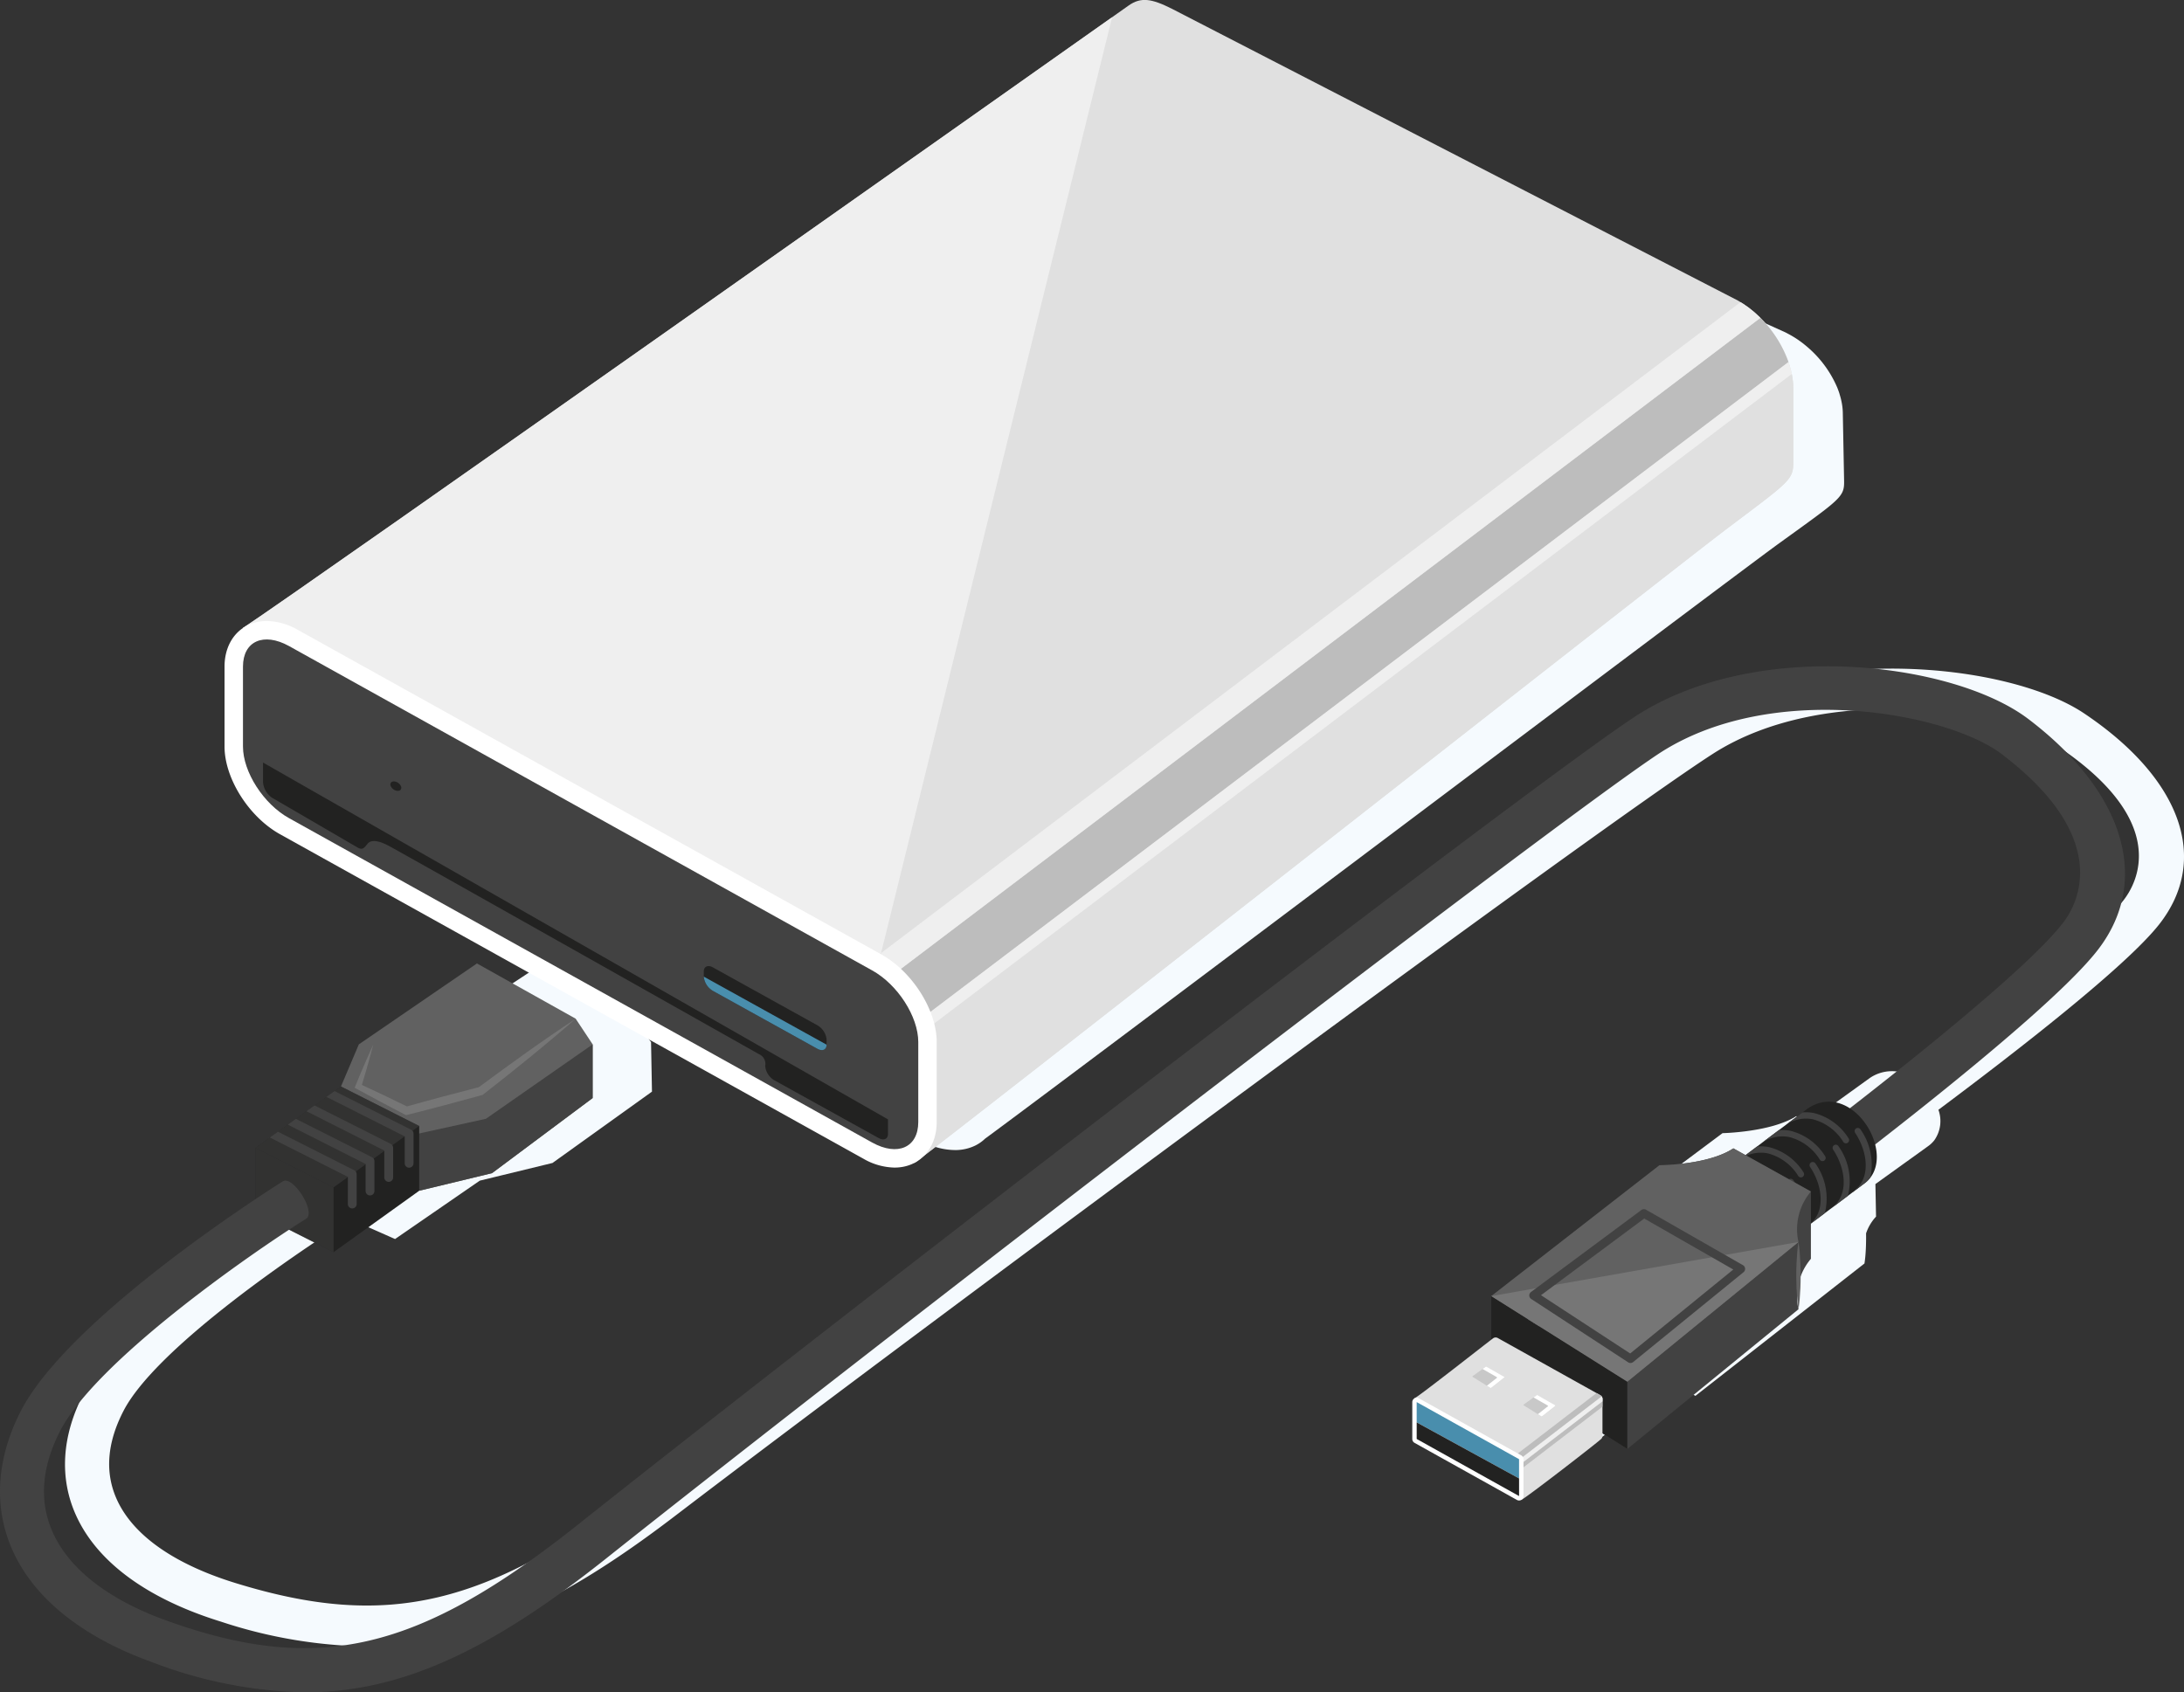 <svg xmlns="http://www.w3.org/2000/svg" width="233.352" height="180.843" viewBox="0 0 233.352 180.843">
  <rect x="0" y="0" width="233.352" height="180.843" fill="#333333" stroke="none"/>
  <g id="Grupo_215624" data-name="Grupo 215624" transform="translate(3311.919 5192.614)">
    <g id="Grupo_215470" data-name="Grupo 215470" transform="translate(152.081 -244.614)">
      <g id="Grupo_211194" data-name="Grupo 211194" transform="translate(-3464 -4948)">
        <g id="Grupo_211172" data-name="Grupo 211172" transform="translate(6.954 7.074)">
          <path id="Trazado_223500" data-name="Trazado 223500" d="M102.9,182.17,165.972,213a7.351,7.351,0,0,0,3.363.817,4.865,4.865,0,0,0,2.147-.519h0l.01-.007a4.135,4.135,0,0,0,.962-.691c9.19-6.744,79.769-59.952,84.835-63.614,6.661-4.814,6.983-4.935,6.949-6.717L264.1,135a6.221,6.221,0,0,0-.055-.684c0-.017-.007-.035-.008-.051-.031-.219-.073-.439-.126-.66l0-.01c0-.008-.005-.017-.007-.025-.046-.185-.1-.37-.156-.555l0-.014q-.092-.287-.206-.573v0l0-.007a11.777,11.777,0,0,0-3.082-4.292l-.009-.008h0c-.155-.138-.314-.269-.475-.4l-.043-.035q-.252-.2-.512-.381l-.015-.012a10.574,10.574,0,0,0-1.113-.68l0,0h0c-.1-.052-.2-.108-.295-.157l-61.14-27.631c-2.2-.972-3.359-1.124-4.668-.225-2.14,1.47-69.518,47.208-88.875,60.136l-.138.092-.751.5-.225.15-.551.366-.324.215-.292.194-.482.319-.209.138-.451.3-.136.09-.421.276-.078.05-.366.238-.042.026c-.113.073-.217.14-.3.194l0,0a4.344,4.344,0,0,0-1.9,3.847l.152,7.9C96.847,176.775,99.535,180.531,102.9,182.17Z" transform="translate(-74.158 -97.999)" fill="#f5fafe"/>
          <path id="Trazado_223501" data-name="Trazado 223501" d="M271.382,220.189c-8.122-5.451-29.492-7.54-42.372.741C216.9,228.721,145.6,281.376,117.7,302.672c-16.923,12.92-27.58,15.455-43.857,10.435-6.536-2.016-10.911-5.089-12.651-8.887-1.318-2.877-1.082-6.079.7-9.517,3.317-6.395,17.229-16.072,24.2-20.481l4.81,2.128,9.051-6.239,7.768-1.888,10.63-7.622-.1-5.3-1.87-2.5-10.677-5.252-12.491,8.234-1.835,4.193-.676.466h0l-.855.588h0l-1.263.871h0l-.853.589h0l-1.119.772h0l-.855.588h0l-1.048.723h0l-.718.5-1.665,1.148.1,5.068c-6.295,4.047-20.861,13.974-24.793,21.553-2.359,4.547-2.634,9.073-.794,13.09,2.28,4.977,7.637,8.889,15.49,11.312a51.8,51.8,0,0,0,16.342,2.645c10.326-.2,19.83-4.548,32.028-13.861,27.844-21.258,98.957-73.779,111-81.522,11.868-7.632,30.9-4.81,36.892-.787,12.1,8.123,8.39,14.655,6.964,16.463-3.189,4.044-14.16,12.575-22.547,18.839a4.189,4.189,0,0,0-4.528.117l-.537.387h0l-1.746,1.259h0l-.764.551h0l-1.833,1.323h0l-.461.331h0l-1.211.875-1.314-.643c-2.708,1.716-7.878,1.815-7.878,1.815L214.977,278.3l.083,4.3c-1.358,1-7.745,5.822-8.116,5.944a.432.432,0,0,0-.226.379l.071,3.643a.432.432,0,0,0,.248.375l11.074,5.429a.511.511,0,0,0,.23.05.493.493,0,0,0,.24-.065c.5-.195,8.159-5.9,8.345-6.109a.431.431,0,0,0,.226-.38l0-.249,2.688,1.491L247.9,278.963s.018-.1.041-.286.055-.443.075-.755c.047-.6.068-1.388.058-2.183a4.971,4.971,0,0,1,1.063-1.785l-.067-3.477,2.8-2.016,1.117-.8h0l1.691-1.219a3.288,3.288,0,0,0,.362-.292c.012-.01.021-.021.031-.031a3.113,3.113,0,0,0,.281-.307h0a3.544,3.544,0,0,0,.45-3.272c8.6-6.424,20.062-15.343,23.58-19.805C284.839,235.8,281.775,227.164,271.382,220.189Zm-23.59,58.131c.014.1.028.183.039.26C247.818,278.493,247.8,278.406,247.793,278.321Z" transform="translate(-55.644 -151.025)" fill="#f5fafe"/>
        </g>
        <g id="Grupo_211193" data-name="Grupo 211193" transform="translate(0 0)">
          <g id="Grupo_211176" data-name="Grupo 211176" transform="translate(23.991)">
            <g id="Grupo_211173" data-name="Grupo 211173" transform="translate(1.97)">
              <path id="Trazado_223502" data-name="Trazado 223502" d="M90.307,152.2c6.5-4.269,92.181-64.762,94.612-66.5,1.323-.945,2.476-.756,4.651.341l60.447,31.164c3.328,1.843,5.936,5.961,5.936,9.373v7.866c0,1.927-.323,2.052-7.06,7.12-5.439,4.092-85.567,67.028-86.818,67.774S90.307,152.2,90.307,152.2Z" transform="translate(-90.307 -85.098)" fill="#e0e0e0"/>
              <path id="Trazado_223503" data-name="Trazado 223503" d="M183.168,88.467c-12.566,8.887-86.826,61.3-92.861,65.259,0,0,33.893,27.821,55.1,44.641l13.08-9.909Z" transform="translate(-90.307 -86.62)" fill="#efefef"/>
              <path id="Trazado_223504" data-name="Trazado 223504" d="M208.956,227.566l100.071-75.8a12.8,12.8,0,0,0-3-4.724L211.08,218.96Z" transform="translate(-143.897 -113.076)" fill="#bdbdbd"/>
              <path id="Trazado_223505" data-name="Trazado 223505" d="M212.83,217.579l94.944-71.918a11.244,11.244,0,0,0-2.127-1.677l-91.819,69.549Z" transform="translate(-145.647 -111.695)" fill="#efefef"/>
              <path id="Trazado_223506" data-name="Trazado 223506" d="M207.045,236.75c4.563,3.52,7.511,5.659,7.757,5.513,1.25-.746,81.379-63.681,86.818-67.774,6.737-5.068,7.06-5.193,7.06-7.12V159.5a7.779,7.779,0,0,0-.164-1.523L207.625,234.4Z" transform="translate(-143.034 -118.016)" fill="#e0e0e0"/>
              <path id="Trazado_223507" data-name="Trazado 223507" d="M208.571,231.457l-.468,1.893,100.89-76.42a9.9,9.9,0,0,0-.351-1.274Z" transform="translate(-143.512 -116.967)" fill="#efefef"/>
            </g>
            <path id="Trazado_223508" data-name="Trazado 223508" d="M158.3,264.523a6.9,6.9,0,0,1-3.339-.955L92.65,228.906c-3.327-1.844-5.936-5.963-5.936-9.374v-8.544c0-2.868,1.854-4.871,4.509-4.871a6.9,6.9,0,0,1,3.339.955l62.309,34.662c3.327,1.843,5.935,5.963,5.935,9.374v8.545C162.806,262.52,160.952,264.523,158.3,264.523Z" transform="translate(-86.714 -139.759)" fill="#fff"/>
            <g id="Grupo_211175" data-name="Grupo 211175" transform="translate(1.97 68.328)">
              <path id="Trazado_223509" data-name="Trazado 223509" d="M162.46,261.275c0,2.719-2.2,3.7-4.923,2.194L95.23,228.807c-2.719-1.506-4.923-4.933-4.923-7.652v-8.544c0-2.72,2.2-3.7,4.923-2.194l62.307,34.661c2.72,1.506,4.923,4.932,4.923,7.652Z" transform="translate(-90.307 -209.709)" fill="#424242"/>
              <g id="Grupo_211174" data-name="Grupo 211174" transform="translate(2.142 13.153)">
                <path id="Trazado_223510" data-name="Trazado 223510" d="M193.22,281.765c0,.543-.44.74-.984.439l-11.152-6.182a1.981,1.981,0,0,1-.985-1.53v-.541c0-.544.44-.74.985-.439l11.152,6.182a1.98,1.98,0,0,1,.984,1.53Z" transform="translate(-133.005 -251.616)" fill="#222221"/>
                <path id="Trazado_223511" data-name="Trazado 223511" d="M94.213,233.7v2.1a2.232,2.232,0,0,0,.985,1.672l9.137,5.317c.544.3.7.007,1.045-.411.274-.326.861-.515,2.231.2,1.041.541,39.225,22.078,39.607,22.288a1.128,1.128,0,0,1,.649,1.258,1.983,1.983,0,0,0,.985,1.53L160,273.829c.544.3.985.1.985-.439v-1.563Z" transform="translate(-94.213 -233.697)" fill="#222221"/>
                <path id="Trazado_223512" data-name="Trazado 223512" d="M193.22,282.689c0,.543-.44.74-.984.439l-11.152-6.182a1.981,1.981,0,0,1-.985-1.53Z" transform="translate(-133.005 -252.54)" fill="#498ead"/>
                <path id="Trazado_223513" data-name="Trazado 223513" d="M120.147,238.24c-.131.2-.478.2-.773,0s-.429-.517-.3-.714.478-.2.773,0S120.278,238.043,120.147,238.24Z" transform="translate(-105.42 -235.36)" fill="#222221"/>
              </g>
            </g>
          </g>
          <g id="Grupo_211192" data-name="Grupo 211192" transform="translate(0 71.195)">
            <g id="Grupo_211180" data-name="Grupo 211180" transform="translate(27.283 31.76)">
              <g id="Grupo_211177" data-name="Grupo 211177" transform="translate(9.147)">
                <path id="Trazado_223514" data-name="Trazado 223514" d="M109.4,286l1.91-4.5,12.617-8.646,10.547,5.9,1.817,2.742v5.737l-10.749,8.024-7.783,1.88Z" transform="translate(-109.399 -272.858)" fill="#616161"/>
                <path id="Trazado_223515" data-name="Trazado 223515" d="M117.451,299.009l3.943,5.257,7.783-1.88,10.749-8.024v-5.737l-11.405,7.951Z" transform="translate(-113.036 -279.98)" fill="#424242"/>
                <path id="Trazado_223516" data-name="Trazado 223516" d="M135.679,283.625c-.8.709-1.614,1.388-2.426,2.077s-1.635,1.362-2.455,2.038q-2.474,2.013-4.989,3.973l-.067.053-.09.024-3.957,1.071c-1.324.342-2.644.7-3.97,1.026l-.169.042-.143-.075-2.551-1.342-2.537-1.37L112.07,291l.1-.245c.3-.736.6-1.474.924-2.2s.627-1.465.969-2.188c-.191.776-.416,1.54-.63,2.309s-.447,1.529-.676,2.292l-.153-.383,2.609,1.227,2.595,1.256-.311-.033c1.315-.372,2.637-.72,3.955-1.082l3.967-1.035-.158.077c1.709-1.265,3.423-2.522,5.155-3.755.87-.612,1.734-1.231,2.616-1.828S134.785,284.206,135.679,283.625Z" transform="translate(-110.605 -277.721)" fill="#767676"/>
              </g>
              <g id="Grupo_211179" data-name="Grupo 211179" transform="translate(0 13.142)">
                <path id="Trazado_223517" data-name="Trazado 223517" d="M110.222,307.971v-6.923l-8.358-4.221-9.147,6.561v6.923l8.358,4.221Z" transform="translate(-92.717 -296.826)" fill="#222221"/>
                <path id="Trazado_223518" data-name="Trazado 223518" d="M101.075,319.935l-8.358-4.221v-6.923l8.358,4.222Z" transform="translate(-92.717 -302.23)" fill="#424242" opacity="0.5"/>
                <path id="Trazado_223519" data-name="Trazado 223519" d="M110.222,301.047l-8.358-4.221-9.147,6.561,8.358,4.222Z" transform="translate(-92.717 -296.826)" fill="#424242" opacity="0.5"/>
                <g id="Grupo_211178" data-name="Grupo 211178" transform="translate(1.544 0.49)">
                  <path id="Trazado_223520" data-name="Trazado 223520" d="M103.873,313.346a.471.471,0,1,0,.941,0v-3.167a.472.472,0,0,0-.259-.42L96.4,305.641l-.863.62,8.34,4.208Z" transform="translate(-95.533 -301.298)" fill="#424242"/>
                  <path id="Trazado_223521" data-name="Trazado 223521" d="M107.354,310.82a.471.471,0,1,0,.941,0v-3.167a.473.473,0,0,0-.258-.421l-8.135-4.1-.864.619,8.315,4.2Z" transform="translate(-97.117 -300.162)" fill="#424242"/>
                  <path id="Trazado_223522" data-name="Trazado 223522" d="M110.992,308.215a.471.471,0,0,0,.943,0v-3.168a.473.473,0,0,0-.259-.421l-8.138-4.106-.863.619,8.318,4.2Z" transform="translate(-98.758 -298.985)" fill="#424242"/>
                  <path id="Trazado_223523" data-name="Trazado 223523" d="M114.937,305.438a.471.471,0,0,0,.942,0v-3.167a.472.472,0,0,0-.259-.422l-8.181-4.129-.864.619,8.361,4.22Z" transform="translate(-100.521 -297.72)" fill="#424242"/>
                </g>
              </g>
            </g>
            <g id="Grupo_211181" data-name="Grupo 211181">
              <path id="Trazado_223524" data-name="Trazado 223524" d="M75.538,324.585a48.062,48.062,0,0,1-16.248-3.2c-7.785-2.784-13.053-7.127-15.232-12.558-1.757-4.383-1.4-9.273,1.043-14.143,5.122-10.221,27.135-24.117,28.07-24.7,1.1-.689,3.6,3.3,2.5,3.989-6.057,3.8-22.6,15.318-26.363,22.825-1.845,3.682-2.142,7.14-.883,10.28,1.663,4.144,5.966,7.559,12.446,9.877,16.137,5.768,26.814,3.249,43.941-10.373,28.229-22.455,100.355-77.923,112.585-86.1,13-8.69,34.277-5.984,42.273.082,10.232,7.762,13.12,17.168,7.538,24.548-5.864,7.752-33.032,27.9-34.186,28.756a2.355,2.355,0,1,1-2.8-3.785c.277-.2,27.772-20.6,33.232-27.814,1.457-1.926,5.286-8.914-6.629-17.954-5.9-4.475-24.826-7.926-36.81.082-12.157,8.124-84.092,63.452-112.271,85.865C95.4,320.08,85.84,324.584,75.538,324.585Z" transform="translate(-42.962 -214.938)" fill="#424242"/>
            </g>
            <g id="Grupo_211184" data-name="Grupo 211184" transform="translate(178.687 46.529)">
              <g id="Grupo_211182" data-name="Grupo 211182">
                <path id="Trazado_223525" data-name="Trazado 223525" d="M375.3,318.691a5.023,5.023,0,0,1-4.453-8.83l12.433-9.33c4.9-3.284,9.877,5.3,6.028,8.032l-12.433,9.33A5.013,5.013,0,0,1,375.3,318.691Z" transform="translate(-368.836 -299.793)" fill="#222221"/>
              </g>
              <g id="Grupo_211183" data-name="Grupo 211183" transform="translate(4.608 1.127)">
                <path id="Trazado_223526" data-name="Trazado 223526" d="M393.81,302.595a5.428,5.428,0,0,1,3.284,2.423.338.338,0,0,0,.379.137.36.36,0,0,0,.09-.043.341.341,0,0,0,.094-.47,6.094,6.094,0,0,0-3.715-2.711,4.265,4.265,0,0,0-1.217-.063l-1.766,1.325A3.793,3.793,0,0,1,393.81,302.595Z" transform="translate(-383.437 -301.849)" fill="#424242"/>
                <path id="Trazado_223527" data-name="Trazado 223527" d="M404.779,305.056a.339.339,0,1,0-.565.375c1.342,2.012,1.731,4.883-.187,6.247a.347.347,0,0,0-.1.114l1.227-.92a3.085,3.085,0,0,0,.685-.667A6.512,6.512,0,0,0,404.779,305.056Z" transform="translate(-389.294 -303.229)" fill="#424242"/>
                <path id="Trazado_223528" data-name="Trazado 223528" d="M389.142,306.061a5.428,5.428,0,0,1,3.283,2.423.338.338,0,1,0,.563-.376,6.1,6.1,0,0,0-3.715-2.712,4.24,4.24,0,0,0-1.247-.059l-1.854,1.392c.007,0,.013,0,.02-.009A3.83,3.83,0,0,1,389.142,306.061Z" transform="translate(-381.274 -303.415)" fill="#424242"/>
                <path id="Trazado_223529" data-name="Trazado 223529" d="M400.545,308.328a.338.338,0,1,0-.564.375c1.34,2.012,1.731,4.887-.188,6.248a.228.228,0,0,0-.033.035l1.8-1.35A6.426,6.426,0,0,0,400.545,308.328Z" transform="translate(-387.412 -304.707)" fill="#424242"/>
                <path id="Trazado_223530" data-name="Trazado 223530" d="M384.912,309.236a5.412,5.412,0,0,1,3.283,2.423.339.339,0,0,0,.379.136.279.279,0,0,0,.09-.042.34.34,0,0,0,.1-.47,6.087,6.087,0,0,0-3.716-2.712,4.328,4.328,0,0,0-1.261-.06l-1.866,1.4a.208.208,0,0,0,.044-.019A3.819,3.819,0,0,1,384.912,309.236Z" transform="translate(-379.353 -304.849)" fill="#424242"/>
                <path id="Trazado_223531" data-name="Trazado 223531" d="M396.049,311.695a.338.338,0,0,0-.469-.094.342.342,0,0,0-.094.471c1.341,2.011,1.731,4.883-.187,6.246a.325.325,0,0,0-.037.041l1.8-1.354A6.424,6.424,0,0,0,396.049,311.695Z" transform="translate(-385.38 -306.228)" fill="#424242"/>
                <path id="Trazado_223532" data-name="Trazado 223532" d="M380.295,312.7a5.431,5.431,0,0,1,3.283,2.424.333.333,0,0,0,.378.136.236.236,0,0,0,.091-.042.337.337,0,0,0,.094-.469,6.087,6.087,0,0,0-3.714-2.713,4.223,4.223,0,0,0-1.291-.057l-1.9,1.423a.353.353,0,0,0,.1-.041A3.833,3.833,0,0,1,380.295,312.7Z" transform="translate(-377.24 -306.413)" fill="#424242"/>
                <path id="Trazado_223533" data-name="Trazado 223533" d="M391.9,314.967a.338.338,0,1,0-.562.377c1.271,1.91,1.683,4.591.084,6.026l1.511-1.136A6.459,6.459,0,0,0,391.9,314.967Z" transform="translate(-383.582 -307.707)" fill="#424242"/>
              </g>
            </g>
            <g id="Grupo_211186" data-name="Grupo 211186" transform="translate(159.338 51.517)">
              <path id="Trazado_223534" data-name="Trazado 223534" d="M367.7,313.5l-8.284-4.611c-2.735,1.8-7.893,1.8-7.893,1.8L333.55,324.676l5.108,3.213-5.108,3.976,14.535,9.143,18.286-14.927a6.239,6.239,0,0,1,1.329-5.392Z" transform="translate(-333.55 -308.89)" fill="#424242"/>
              <path id="Trazado_223535" data-name="Trazado 223535" d="M333.55,324.676l17.973-13.988s5.158,0,7.893-1.8L367.7,313.5a6.239,6.239,0,0,0-1.329,5.392l-18.286,14.926Z" transform="translate(-333.55 -308.89)" fill="#616161"/>
              <path id="Trazado_223536" data-name="Trazado 223536" d="M348.084,354.011l-14.534-9.143v-7.189l14.534,9.142Z" transform="translate(-333.55 -321.893)" fill="#222221"/>
              <path id="Trazado_223537" data-name="Trazado 223537" d="M393.212,327.132s.02.113.045.309.063.477.089.814c.06.673.1,1.573.1,2.471s-.04,1.8-.1,2.471c-.026.338-.069.618-.088.815s-.047.308-.047.308-.021-.111-.046-.308-.063-.477-.089-.815c-.06-.674-.1-1.573-.1-2.471s.041-1.8.1-2.471c.026-.337.069-.618.089-.814S393.212,327.132,393.212,327.132Z" transform="translate(-360.391 -317.129)" fill="#616161"/>
              <path id="Trazado_223538" data-name="Trazado 223538" d="M366.37,327.132l-18.286,14.925-14.534-9.142Z" transform="translate(-333.55 -317.129)" fill="#767676"/>
              <g id="Grupo_211185" data-name="Grupo 211185" transform="translate(4.061 6.497)">
                <path id="Trazado_223539" data-name="Trazado 223539" d="M351.767,337.175a.458.458,0,0,1-.25-.075l-10.354-6.766a.454.454,0,0,1-.024-.746l11.792-8.761a.453.453,0,0,1,.5-.029l10.356,5.925a.461.461,0,0,1,.227.358.454.454,0,0,1-.167.39l-11.79,9.6A.456.456,0,0,1,351.767,337.175Zm-9.56-7.245,9.529,6.226,11.018-8.971-9.519-5.447Z" transform="translate(-340.956 -320.739)" fill="#424242"/>
              </g>
            </g>
            <g id="Grupo_211191" data-name="Grupo 211191" transform="translate(150.897 71.721)">
              <path id="Trazado_223540" data-name="Trazado 223540" d="M338.428,351.9l-10.94-6.1a.471.471,0,0,0-.468,0c-.515.365-8.039,6.3-8.442,6.435,0,0,10.91,11.056,11.417,10.856s8.251-6.212,8.441-6.434a.47.47,0,0,0,.232-.406v-3.941A.472.472,0,0,0,338.428,351.9Z" transform="translate(-318.347 -345.737)" fill="#e0e0e0"/>
              <path id="Trazado_223541" data-name="Trazado 223541" d="M345.414,357.206a.472.472,0,0,0-.241-.412l-.394-.219-11.267,8.645c.4.382.784.742,1.136,1.068l10.766-8.259Z" transform="translate(-325.091 -350.632)" fill="#bdbdbd"/>
              <path id="Trazado_223542" data-name="Trazado 223542" d="M334.941,366.165l10.962-8.41V357.5a.467.467,0,0,0-.09-.271l-11.219,8.606Z" transform="translate(-325.58 -350.929)" fill="#efefef"/>
              <path id="Trazado_223543" data-name="Trazado 223543" d="M329.565,368.458a.477.477,0,0,1-.229-.059l-10.94-6.1a.471.471,0,0,1-.241-.411v-3.942a.47.47,0,0,1,.233-.405.465.465,0,0,1,.239-.065.477.477,0,0,1,.229.059l10.94,6.1a.47.47,0,0,1,.241.41v3.941a.471.471,0,0,1-.232.407A.465.465,0,0,1,329.565,368.458Z" transform="translate(-318.155 -351.037)" fill="#fff"/>
              <g id="Grupo_211187" data-name="Grupo 211187" transform="translate(0.471 6.905)">
                <path id="Trazado_223544" data-name="Trazado 223544" d="M329.953,364.431l-10.939-6.1V360.5l10.939,5.99Z" transform="translate(-319.015 -358.329)" fill="#498ead"/>
                <path id="Trazado_223545" data-name="Trazado 223545" d="M319.015,362.291v1.77l10.939,6.1v-1.881Z" transform="translate(-319.015 -360.119)" fill="#222221"/>
              </g>
              <g id="Grupo_211190" data-name="Grupo 211190" transform="translate(6.433 3.107)">
                <g id="Grupo_211188" data-name="Grupo 211188">
                  <path id="Trazado_223546" data-name="Trazado 223546" d="M331.84,353.7a.053.053,0,0,1-.031-.009l-1.9-1.181a.048.048,0,0,1-.024-.042.05.05,0,0,1,.021-.044l1.409-1.012a.057.057,0,0,1,.06,0l1.9,1.085a.049.049,0,0,1,.027.041.051.051,0,0,1-.02.045l-1.408,1.109A.07.07,0,0,1,331.84,353.7Z" transform="translate(-329.887 -351.402)" fill="#c8c8c8"/>
                </g>
                <path id="Trazado_223547" data-name="Trazado 223547" d="M334.162,352.495l-1.9-1.085a.057.057,0,0,0-.06,0l-.352.253,1.518.868a.053.053,0,0,1,.028.042.055.055,0,0,1-.02.045l-1.062.834.381.237a.053.053,0,0,0,.031.009.07.07,0,0,0,.035-.012l1.408-1.109a.051.051,0,0,0,.02-.045A.049.049,0,0,0,334.162,352.495Z" transform="translate(-330.775 -351.402)" fill="#fff"/>
                <g id="Grupo_211189" data-name="Grupo 211189" transform="translate(5.449 3.043)">
                  <path id="Trazado_223548" data-name="Trazado 223548" d="M341.777,359.25a.062.062,0,0,1-.03-.009l-1.9-1.182a.052.052,0,0,1-.025-.043.057.057,0,0,1,.022-.044l1.41-1.011a.055.055,0,0,1,.059,0l1.9,1.085a.054.054,0,0,1,.027.042.057.057,0,0,1-.02.046l-1.41,1.108A.052.052,0,0,1,341.777,359.25Z" transform="translate(-339.824 -356.952)" fill="#c8c8c8"/>
                </g>
                <path id="Trazado_223549" data-name="Trazado 223549" d="M344.1,358.043l-1.9-1.085a.055.055,0,0,0-.059,0l-.354.254,1.518.866a.049.049,0,0,1,.026.041.046.046,0,0,1-.019.045l-1.061.836.38.237a.062.062,0,0,0,.03.009.052.052,0,0,0,.033-.013l1.41-1.108a.057.057,0,0,0,.02-.046A.054.054,0,0,0,344.1,358.043Z" transform="translate(-335.263 -353.909)" fill="#fff"/>
              </g>
            </g>
          </g>
        </g>
      </g>
    </g>
  </g>
</svg>
